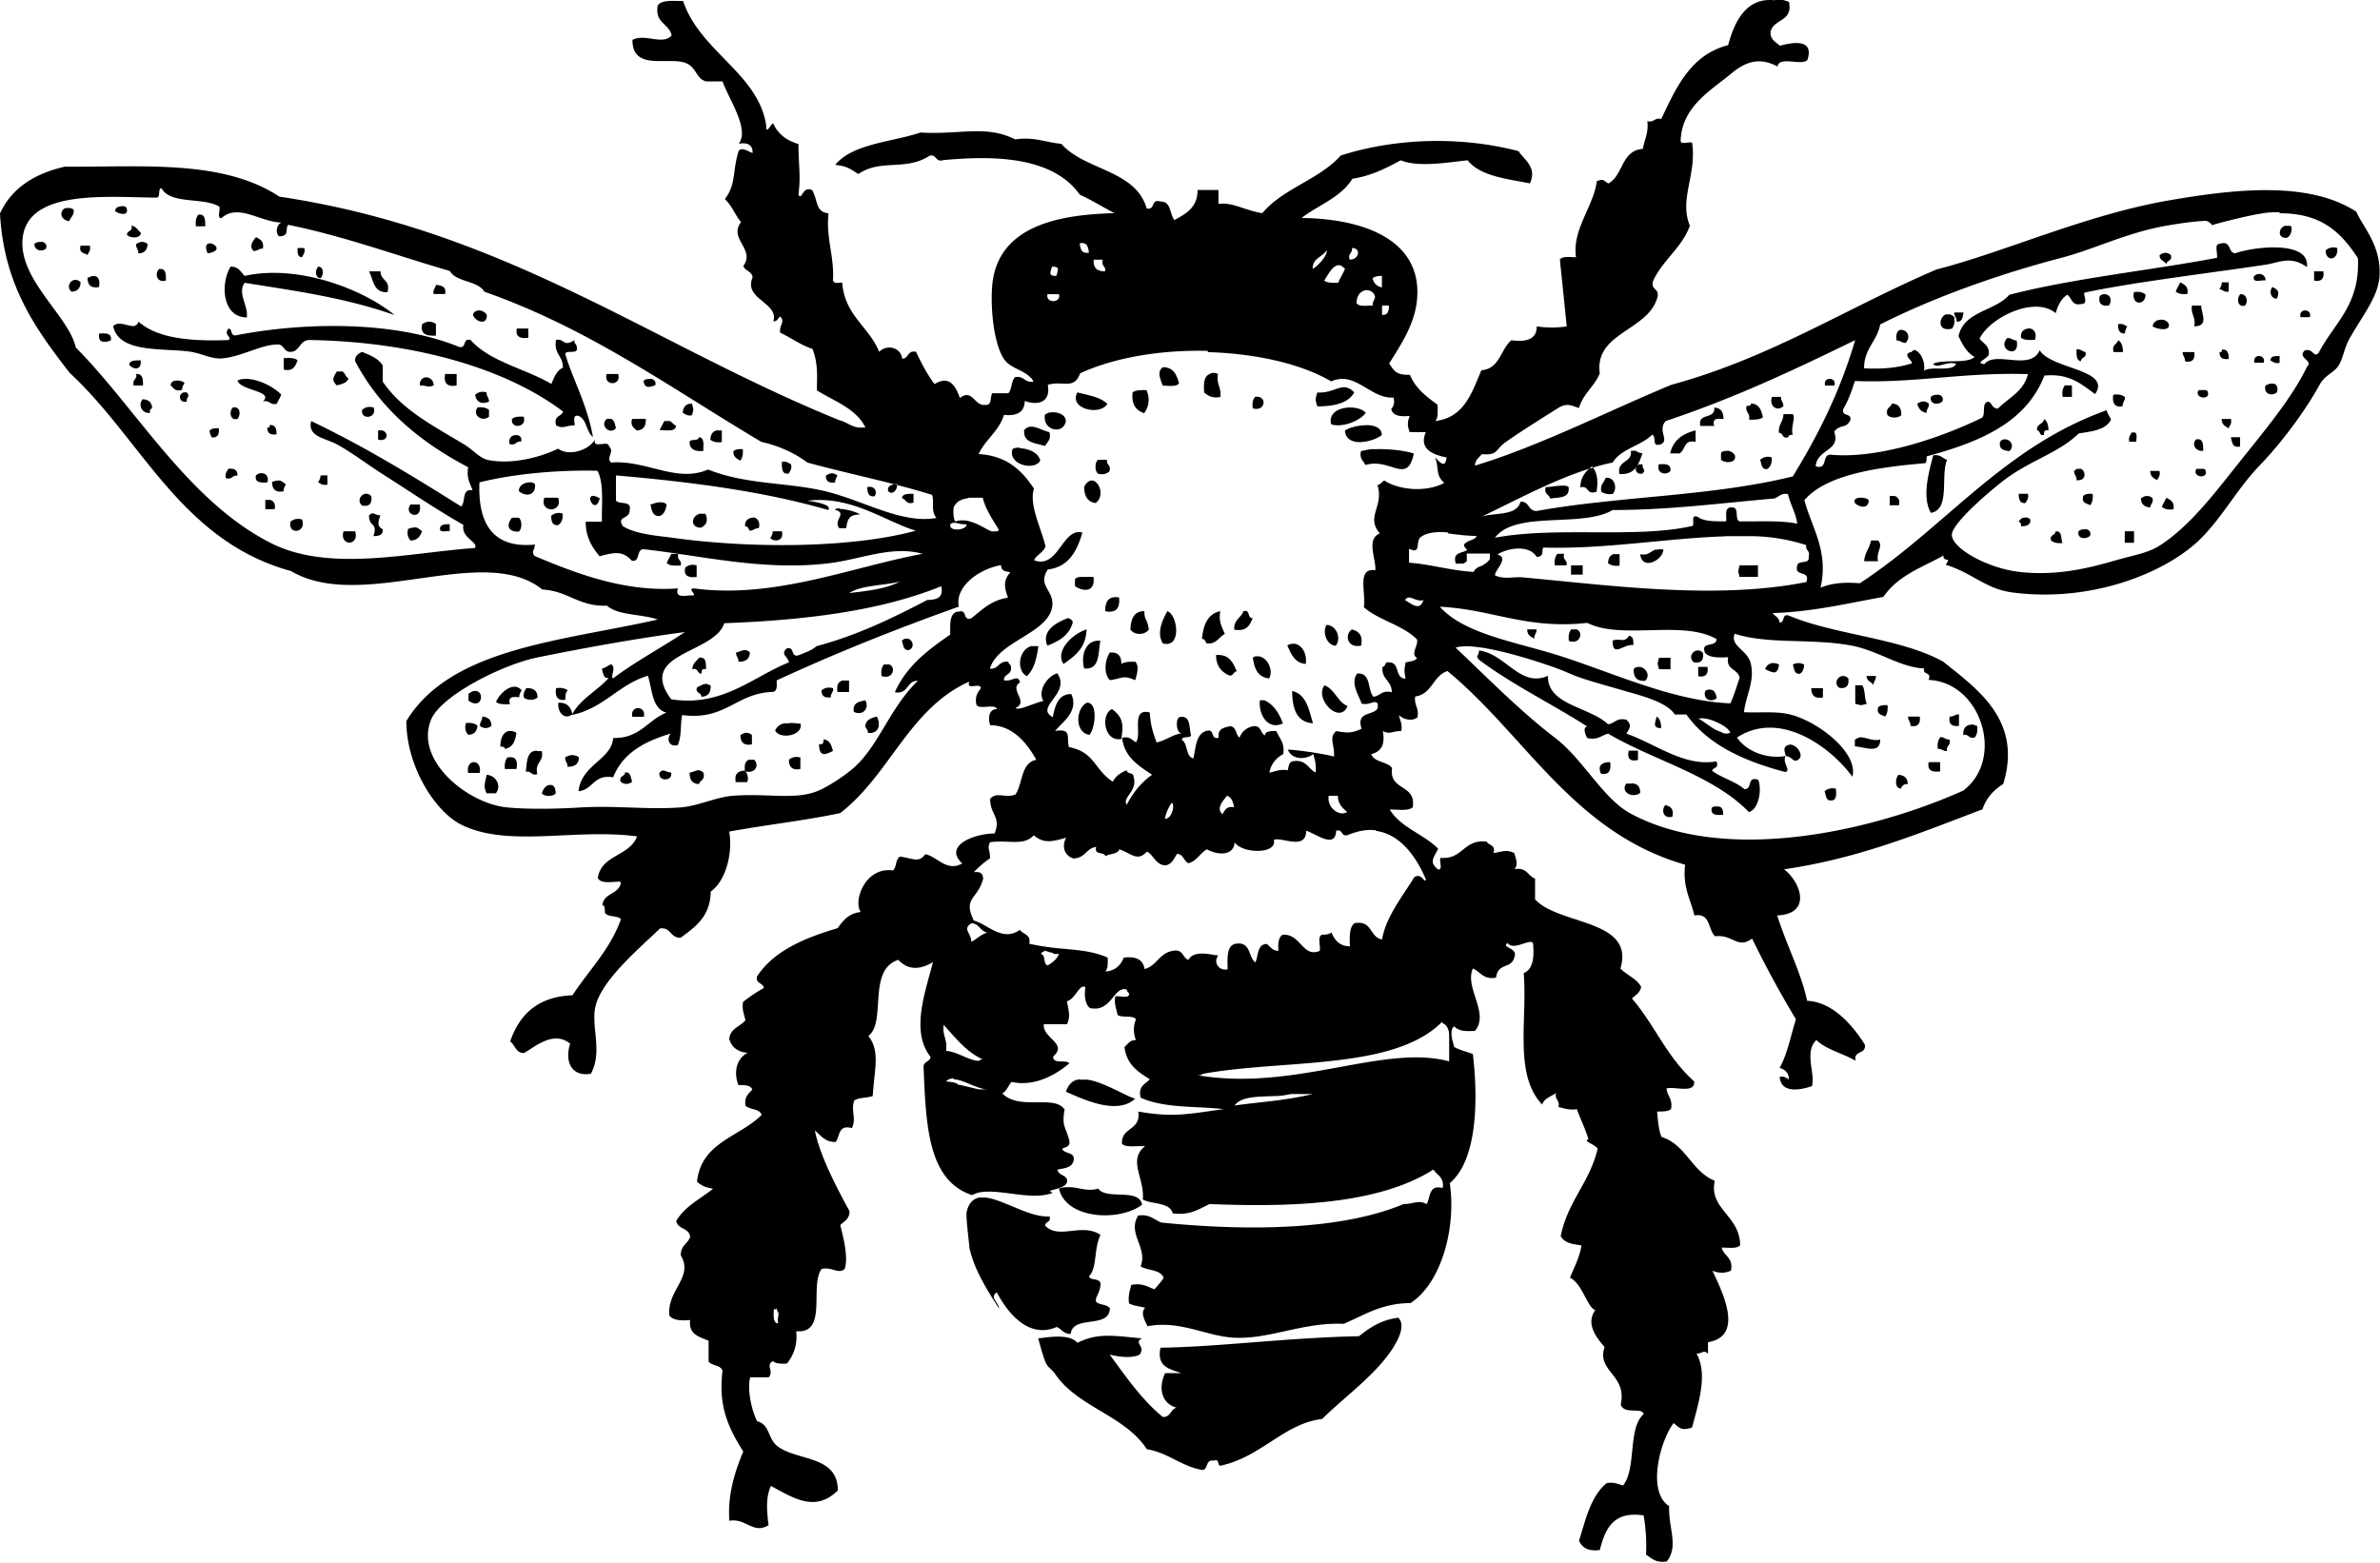 <svg xmlns="http://www.w3.org/2000/svg" width="608.409" height="399.666" viewBox="0 0 160.975 105.745"><path fill="currentColor" d="M120.03.02c-1.955-.226-2.74 1.518-3.144 3.034-2.53.646-3.504 2.846-4.526 4.995-.472-.116-.465.265-.94.15.096.816-.207 1.25-.3 1.873-1.476.097-1.317 1.804-2.34 2.342-.368-.226-.29-.33-.777-.162-.2 1.683-1.696 3.294-1.405 5.15-.414.001-.89-.097-1.094.15l.465 4.526a6.63 6.63 0 0 1-2.027 0c0 .882-.702 1.07-1.716.938-.74.608-.778 1.93-2.03 2.03-.654 1.532-1.158 3.2-3.12 3.433.22-.2.15-.683.162-1.095-.75-.55-1.498-1.103-1.873-2.027-.825 0-1.007-.135-1.405-.777.806-1.27 1.703-2.645 1.873-4.215.446-4.12-3.582-5.576-7.8-5.62 1.142-.882 2.665-1.388 3.432-2.65 1.3-.207 2.297-.72 3.275-1.252 1.17.485 3.088.155 4.526 0 .853 1.074 2.608 1.244 4.214 1.562.485-1.094-.35-1.553-.778-2.184-4.133-1.07-8.514-.825-12.02.3-1.444 1.625-3.913 2.224-5.306 3.9-1.17-.187-2.005-.758-2.963-.627v-.94H81c0 1.182-.787 1.61-1.562 2.027-.343-.388-.2-1.25-.94-1.248-.683-.22-.33.608-.94.465-.758-2.62-4.198-2.563-5.773-4.37-1.08-.097-1.808-.485-3.12-.3-2.005-1-3.752-.3-6.4-.465-1.99.664-4.564.74-5.774 2.185.74.097.938.207 1.56.627 1.534-1.054 3.215-.18 4.837-1.248.49-.097.362.485.94.3 2.966-.265 7.28-.388 9.206 2.342.825.38 1.556.835 2.34 1.248-3.3.097-7.962.646-8.272 4.994-.104 1.442.097 3.756.778 4.837.51.787 1.536.73 2.03 1.563-.627.104-.627-.407-1.248-.3-.278.246-.207.835-.465 1.09h-1.094c-.142.278 0 .843-.465.787-.74.097-.862-1.13-1.715-.465-.3-.853-.73-1.55-1.716-.94-.49-.654-.882-1.406-1.252-2.185-.595-.124-.472.452-.93.465-.097-.758-1.02-1-1.563-.465-.683-1.707-2.334-2.45-2.496-4.68-.24 0-.575.097-.627-.162.097-1.63-.49-2.877-.3-4.525-.872-.097-.692-.76-1.094-1.56-.683-.35-.692.74-.94.3.168-1.31 0-1.997 0-3.432-.806-.226-1.398-.683-1.716-1.405-.168.097-.504.825-.465.162-.524-3.532-4.477-5-5.62-8.427-.683 0-1.443-.097-1.716.3-.22 1.203.768 1.213.94 2.03-.627.683-1.8-.155-2.653.3 0 2.126 2.405 1.116 3.6 1.562.75.284.71 1.104 1.405 1.248h1.09c.446 1.236 1.844 3.243 1.095 4.212.627-.103.954.097.938.627-.323-.103-.692-.407-.938-.155-.446 1.4-.155 2.26-.94 3.275.465.42.7 1.072 1.094 1.562-.863 1.132.99 1.823.155 2.963.117.35.595.343.627.778-.633 1.473 1.803 1.702 1.405 2.966.304 0 .3-.22.465-.323.362.35-.097.608 0 1.094.75.343 1.363.825 2.184 1.094.407 1.087.29 1.88.3 2.806 1.184.74 2.635 1.22 3.277 2.498-.853.122-1.136-.323-1.72-.465-12.595-5.093-22.526-12.847-37.92-15.14-3.813-2.53-9.296-1.99-14.514-2.027C2.31 11.75.793 12.727 0 14.433c.26 4.897 2.447 7.854 4.7 10.775 4.916 4.552 7.546 11.386 14.98 13.42 4.817 2.844 12.998-1.963 17 1.248 1.754.096 2.47 1.176 4.372 1.094.768.683 2.363.55 3.432.94-6.494 1.465-14.002 1.915-17 6.867 0 3.054 1.938 6.14 3.744 7.022 3.178 1.553 7.658.22 11.86.777-.485 1.338-2.4 1.233-2.653 2.8.18.53 1.433.162 1.562.3-.097.844-1.177.702-1.252 1.563.18 0 .168.246.162.472.15.362.853.188 1.094.465-.74 2.067-2.17 3.45-3.28 5.148-2.36.096-3.585 1.305-4.215 3.122.343.24.362.787.938.787.73-.414 2.025-1.568 3.12-.627-.362 1.085 0 2.26 1.405 2.027.806-1.513 0-3.187.3-4.522.4-1.844 3.15-4.112 4.373-5.308.758-.097.683.664 1.4.627.987-.73 2.003-1.432 2.03-3.12 1.004-.702 1.514-2.595 1.248-4.058 2.46-.453 5.086-.74 7.5-1.248 3.338-2.54 4.67-7.09 8.74-8.898-.24.654.806 0 .778.465-.207.265-.407.524-.3 1.093.2.38 1.23-.097 1.405.3-.627 0-.595.71-.472 1.093 1.46 0 2.445 1.116 3.12 2.34-1.053.2-.9 1.588-1.405 2.342-.7.29-1.26-.226-1.716.3 0 1.092.76 1.2.3 2.342-1.388 0-3.49.835-2.184 2.027-1.06.595-1.682-.465-2.5-.627-.446.627-.882.265-1.716.162-.304.168-.22.72-.465.938-1.9-.27-2.718 2.094-2.184 2.81-.835.096-1.2.582-1.56 1.09-2.24.674-4.312 1.514-5.462 3.277-.097.49.414.407.465.778a9.5 9.5 0 0 0-1.404.939c-.097.543.097.872.155 1.248-.362.427-1.026.543-1.09 1.252.18.692.778.92 1.248.94-.683.33-1.004 1.225-.627 2.184.446 0 .796 0 .94.3-.24.284-.556.472-.465 1.09.278.297.96.187 1.094.627-1.472 1.49-4.094 1.835-4.37 4.526.427.35.692.4 1.09.465-.863.692-1.922 1.198-2.497 2.184.097.588.9.446.94 1.095-.168.453-.663.588-.627 1.247.882 1.464-.95 2.33-.777 4.057.246.323.787.362 1.405.3-.117 1 .633 1.134 1.248 1.405v1.405c.207.3.825.22.94.627-.284 2.382.362 3.794 1.404 5.46-.646 1.548-1.053 3.026-.94 4.683 1.12-.2 1.607.94 2.652.3-.117-.962-.207-1.848.162-2.655 1.528.825 3.013 1.81 4.523.3 0-2.374-2.715-1.976-4.054-2.967-.72-.53-.485-1.444-1.408-1.716-.37-.75-.683-2.123-.465-2.964h1.248c.388-.4-.24-.853.3-1.094.18.18.55.18.94.162.407-.53.72-1.158.627-2.187 2.168.187.872-3.074 1.716-4.212.692-.168 1.136.38 1.56 0 .265-.778-.097-2.18-.3-2.967.265-.26.633-.407.627-.94-.882-1.617-2.023-3.8-2.342-5.46.4.33.673.787 1.405.778.304-.38.15-1.196 1.1-.94.323-.702-.097-1.195.162-1.873.304-.207.89-.155 1.248-.3.097-1.774.524-3.03-.3-4.058 1.255-.94-.097-4.458 2.026-5.15.674.72 1.477.673 2.342.155-.446 1.84-1.56 4.663-.162 6.4 0 .368-.543.29-.465.777.155 4.053.35 7.614 3.277 8.584 1.255-.72 3.873.49 5.463-.162-.778-.246 1.223-.162.94-.94-.142-.278-.582-.26-.627-.627.51-.096 1-.135 1.095-.627.097-.608-.646-.4-.778-.778.226-.13.608-.122.465-.627-.24-.882-.504-.9-.3-2.028-.683-1.036-3.058.096-4.215-1.093.304-.162.407-.53.627-.778 1.447.33 2.86-.37 3.904-1.248-.207-.3-1.092.096-1.094-.465 1.025-.892-.73-1.23-.627-2.188h1.562c.265-.51.097-.996 0-1.56.55-.096.853-1.22 1.248-.94-.097.614 0 1.153.3 1.404 1.476.33 1.604-1.515 2.498-1.248 0 .155.135.187.162.3 0 .343-.664.096-.938.162-.097.543.097.873.15 1.248.29.226 1.036 0 1.25.3-.188.446-.188.964 0 1.405-.452 0-.543.29-.778.465.13 1.166.9 1.69 1.716 2.184-.29.33-.806.446-.627 1.248 1.65.74 3.76.556 5.616.778-2.43.33-3.403.575-5.774.162.207 1.3-1.16 1.022-1.1 2.184.29.278 1.03.117 1.56.162-1.2.94 0 2.192-.155 3.6.633.35 1.818.162 2.027.94 1.197.155 1.768-.3 2.496-.627 5.31.2 11.31.096 15.14-2.338.226.388.74.504.627 1.248-.97-.24-.815.633-1.09 1.09-.55-.304-.9 0-1.562 0-4.265 1.79-10.663 1.828-16.385 1.248-.49-.187-.778-.588-1.562-.472-.76 1.22.673 2.18.162 3.436.472.3 1.353.2 1.56.778-.18.284-.407.53-.627.777-.452-.168-.806-.446-1.562-.3-.097.38-.22.71-.155 1.248.297.168.74.2 1.09.3-.343.362 0 .882.162 1.248 2.25-.427 4.026.71 5.928.778 2.375.096 4.598-1.06 7.336-.94 1.396-.582 2.555-1.398 4.526-1.404 2.12-1.387 3.1-5.15 2.653-8.115 1.83-1.52 1.944-5.516 1.562-8.738-.427-.155-.892-.26-1.25-.465-.097-.3-.388-1.158 0-1.405.26.323.787.362 1.405.3.983-1.217-.74-2.91-.15-4.214.504.226.692.768 1.56.627.155-1.076 1.044-.543 1.248-1.405.26-.633-.93-.614-.465-.94.407.55 1.532-.33 1.72 0 .096.972 0 1.782-.627 2.03.26 3.213-.683 6.856 1.248 8.895.142-.433.608-.543.94-.778-.117.472.278.465.162.94.38.096.71.226 1.248.155.246.692.57 1.305.777 2.03-.37.135.3.265.627.627-.524 2.288-2.04 3.58-2.5 5.93.304.55 1.02.543 1.405.627-.137.863-.504 1.474-.778 2.185.844.4 1.197 2.073 1.716 2.184-.683.93.096 1.898.627 2.5-.57 1.667 1.536 1.85 1.09 3.9.265.7 1.376.15 1.56.627-1.11.972-.472 3.685-1.405 4.84-.368-.096-.588-.246-1.1-.162-1.067.853-1.42 2.428-1.874 3.9.207.465.614.74 1.405.627.362-1.41.882-2.652 2.963-2.34.137.805.207 1.67.162 2.652.38.246.663.582 1.402.465.825-1.056.104-2.23.162-3.746-1.52-.963-.627-4.393.3-5.616.427.35.55.53 1.248.3.4-1.525 1.103-3.624.3-4.995.388 0 .485-.29.778 0v-.777c2.515-.414.92-3.5.3-4.837a1.51 1.51 0 0 0 1.251 0c.187-.9-.485-.97-.627-1.562.446 0 1.02.096 1.248-.15 0-2.027-2.127-2.432-1.716-4.37-1.56-.627-1.936-2.436-3.6-2.967-.2-.485-.24-1.11-.3-1.716.388 0 .75 0 .94-.162.142-.71-.265-.882-.3-1.405.646-.13 1.92.362 1.873-.465-1.892-1.697-2.66-3.814-4.214-5.616.246-.226.543-.388.627-.778-.3-.57-.977-.796-1.405-1.25 1-3.356-4.178-2.913-5.773-4.68v-1.405c-.504-.168-.55-.796-1.405-.627.3-.29.096-.74 0-1.094-.504-.26-.844-.096-1.405 0 .162-.575-.323-.504-.465-.777-1.584-.18-1.585 1.226-3.125 1.1-.096.226.188.806-.155.787-.646-.51-.3-.778 0-1.405-.98-.997-2.533-1.424-3.278-2.657.53 0 1.264.122 1.56-.15.246-1.595-1.62-1.08-1.4-2.653-.323-.452-1.2-.362-1.405-.94.627-.155.963-.595.778-1.562.51.26.595 0 1.248 0 .097-.504-.104-.72-.15-1.09.207.278.9.485 1.248.155.122-.646-.24-.796-.155-1.402 1.148-.15 1.197-1.406 2.184-1.72 5.325 4.402 8.525 10.93 16.074 13.1-.18 1.527.37 2.33.627 3.432 1.124-.187.9.977 1.405 1.408 1.23-.137 1.5.892 2.498.155.92 1.9 1.912 3.704 2.963 5.462-.35 1.107-.57 2.342-1.1 3.28.343.124.614.3.627.777-.207-.096-.29-.226-.627-.162.097 1.13 1.373.9 2.184.627.246-.863-.55-2.313.3-3.12.683.663 1.807.9 2.653 1.405-.162-.73.73-.414.627-1.094-.873-1.38-2.212-2.893-3.904-2.964-.407-1.908-1.37-3.707-2.027-5.776 2.36-.097 1.61-2.246.465-3.12 5.085-.74 9.196-2.458 13.42-4.058.26-.787.768-1.31 1.405-1.716 1.334-4.346-1.842-6.475-4.058-8.27-2.912-1.615-7.27-1.786-10.457-3.124-.504-.135-.207.51-.627.465 0-.323-.3-.42-.465-.627 2.798-.096 5.06-.664 7.5-1.095 1.003-1.485 2.71-2.028 4.058-2.8 0 .53.575 0 .162.627 1.776.53 2.676 1.635 4.522 1.873 5.124.664 9.9-1.16 12.33-3.28 1.67-1.455 2.734-3.608 4.37-5.305 1.472-1.527 3.067-3.652 4.058-5.462.35-.646.93-.796 1.248-1.248.343-.485.407-1.214.778-1.873.844-1.515 1.94-2.82 2.03-4.215.135-2.123-1.183-3.413-1.562-4.37-3.22-2.106-8.25-1.534-12.638-.778-5.65.972-11.08 3.478-15.762 4.68-6.016 2.568-11.198 5.97-17.946 7.805-4.335 1.804-8.955 4.157-13.267 5.462 0-.4.284-.55.465-.778 1.093.097.89-.29 1.562-.777.9-.654 2.804-1.843 3.6-2.342.627-.4 1.004-.104 1.405 0 .278-.975 1.045-1.453 1.405-2.34-.38-2.777 3.27-2.862 3.9-5.148.155-.627-.465-.472-.3-1.093.654-1.43 1.934-2.228 2.496-3.747-.75-1.805.465-3.39.15-5.616-.226-.097-.805.18-.777-.162.096-2.293 2.04-3.367 3.434-4.526.94-.778 1.888-1.134 3.122-.465.097-.75 1.687 0 2.026-.465.42-1.325-.777-1.24-1.873-.94-.26-.265-.654-.388-.627-.94.187-.9 1.526-.654 1.248-2.028-.33-.123-.634-.187-.9-.226zM10.926 12.728c.588 1.13 2.848.588 3.905 1.25.097.226-.188.806.15.778 1.118-1.02 2.616.26 4.054.3-.3.116-.446.654-.162.93.758 0 .38-.55.627-.777 3.886.796 7.29 2.07 10.922 3.12.465.787 1.87.627 2.342 1.405C39.9 22.24 45.45 26.303 51.49 29.887c1.226.284 2.262.758 3.124 1.405 2.776.758 5.734 1.34 8.427 2.184.18.465-.117 1.07.3 1.562-2.456.427-5.014-1.264-7.804-1.873-2.428-.53-5.176-.407-7.643-1.405-2.123.93-4.167-.654-6.557-.472-.38-.3.265-.74-.15-1.093 0-.465-1.157.22-.94-.472-.4.72-1.747 1.175-2.5.627-1.344.646-3.157 1.058-4.68.778-.633-.117-1.02-.674-1.715-1.09-2.195-1.32-4.16-2.324-5.463-4.215V24.73c-.284-.49-.862-.702-1.405-.93-.226.137-.49.226-.465.627 1.696 3.244 4.407 5.477 7.647 7.18-.13.758.142 1.105.3 1.56-.768-.142-.446.796-.778 1.092-3.543-2.226-6.677-4.126-10.14-5.774-.265 1.04.9 1.134 1.716 1.562.93.49 2.018 1.325 3.12 2.027 1.93 1.23 3.543 2.336 5.462 3.435-.187.872 1.028 1.147.778 1.56-4.372.3-9.792 1.657-13.732-.3-5.622-2.8-9.146-9.11-13.266-13.264-.465-2.124-3.844-4.553-3.6-7.336.3-3.374 5.624-2.835 9.05-2.8.297 0 .097-.53.3-.627zM8.14 13.966c-.2 0-.38.168-.343.323.104.123.93.407.777-.162 0-.168-.246-.207-.446-.168zm-3.656.097c-.446.097-.504.787.2.9.097-.297.343-.388.3-.778-.104-.097-.207-.103-.29-.116h-.22zm149.7.362c2.73.001 4.074 1.162 5.296 3.038.162 3.178-1.623 4.406-2.65 6.396-.38.4-.33-.323-.94-.155-.556.504.614.683.155 1.09-1.01 2.106-2.816 4.26-4.526 6.4-1.62 2.028-3.28 4.26-5.305 5.62-.882.595-1.686.683-3.122 1.09-1.57.452-3.883 1.094-6.552.777-2.136-.26-4.49-1.573-4.526-2.495 0-.825 2.848-3.2 3.59-3.747 1.78-1.337 3.64-1.798 4.994-3.12.9-.137 1.844-.24 2.184-.94-.097-.226-.24-.388-.3-.627-6.983 2.483-10.966 7.967-16.695 11.704-1.06-.096-1.965 0-2.652.304.562-2.51-.595-4.026-1.09-5.93 1.58-1.853 5.447-2.252 8.115-2.496.18 0 .135-.284.155-.465 3.524-.95 6.71-2.24 7.96-5.463 1.73-.168 2.513.608 3.432 1.248 1.152-1.673-2.995-1.677-3.747-2.964-.646 1.454-2.977 0-3.743.94-.778-.097.427-.38.3-.787 0-.485-.407-.633-.627-.94.72-1.45 3.75-2.91 5.152-1.716.142-.53.37-.978.777-1.248.323.2.284.76.94.627.608 0 0-.787.3-.787 3.432-.72 8.368-1.3 12.174-1.873.9-.136 1.705-.634 2.8.162.226-1.813-3.53-1.396-4.837-.94-.543 0-.226-.92-1.094-.627-.343 0-.096.664-.155.94-4.638.873-9.66 1.37-14.046 2.5-.964 1.118-3.07 1.092-3.433 2.8.265.556.55 1.112 1.09 1.405-.588.504-2.07.117-2.81.465.284.38.92-.22 1.562 0-.304.582-1.65.117-2.184.465.104-.4-.097-1.202-.627-1.405-.122 0-.155.155-.3.155-.627.2.465.75 0 .787-.872.265-1.917.37-3.12.3 0-1.344.882-1.82 1.09-2.967 3.333-1.682 7.6-3.29 12.33-4.526 2.204-.582 4.433-1.723 7.18-2.18.72-.123 1.78-.278 2.495-.3.246 0 .446.3.465.3-.22 0 2.557-.702 3.278-.787.446-.097.863-.097 1.257-.097zm-140.775.097c-.137.18-.207.42-.155.787h.627c0-.446 0-.853-.465-.787zm141.278.74c-.57 0-.73.89 0 .825.226-.136.343-.388.3-.777-.096 0-.188-.097-.265 0zm-145.8 0c.117.427-.3.3-.3.627.2.22.93.278.94-.15-.207-.155-.304-.427-.627-.472zm8.426.778c-.188.24-.504.608-.162.94.29 0 .343-.18.627-.162.097-.49-.187-.634-.465-.778zm-7.724.323c-.142 0-.284.097-.388.15 0 .297.168.343.155.627.4 0 .608-.226.627-.627-.104-.103-.246-.15-.388-.15zm-6.74 0c-.18 0-.4 0-.524.142 0 .465.562.55.787.3.097-.278-.097-.407-.265-.453zm11.36.097c-.22 0-.388.155-.168.674 1.015-.142.53-.654.168-.674zm58.817 0c.524-.103.57.26.627.627-.524.103-.57-.26-.627-.627zm-67.574.155c-.137.504.24.49.465.627.097-.207.226-.304.162-.627zm14.672.162c0 .362 0 .588.3.627.097-.207.226-.304.162-.627zm71.315 0c.673 0 .446.825-.155.778-.135-.446.22-.407.155-.778zm66.638 0a.77.77 0 0 0-.778.162c0 .796.892.683.778-.162zm-68.355.162c.122.24-.524 1.03-.94 1.248 0-.74.664-.796.94-1.248zm56.73.162c-.142 0-.284.097-.388.155 0 .388.35.38.465.627 0-.3.427-.2.3-.627-.104-.097-.246-.155-.388-.155zm-72.49.465h.627c-.137.446.22.407.162.787-.562 0-.815-.226-.778-.787zm16.575.368c.137-.001.284.097.433.26-.15.323-.323.614-.465.94-.388 0-.75 0-.94-.155.24-.35.556-1.032.97-1.037zm-74.94.103c-.692 1.114-.588 3.43 1.1 3.435.097-.825-.654-1.624-.15-2.342 3.432.55 6.748.992 10.143 2.184-2.096-1.73-6.497-3.46-10.143-2.652-.26-.26-.407-.633-.94-.627zm5.927 0c-.207.2-.24.768.162.778.207-.2.24-.768-.162-.778zm49.625 0c.582 0 .4.226.3.627-.582 0-.388-.226-.3-.627zm-60.392.162c-.304.304-.162.955.465.778 0-.446 0-.853-.465-.778zm14.203.155c.304.582.297 1.473 1.248 1.405.226-.844-.485-.76-.465-1.405zm131.557 0v.627c.49.096.7-.137.627-.627zm-3.837.2c-.096 0-.162.097-.22.117-.162.524.485.246.777.3 0-.35-.304-.485-.556-.427zm-59.212.117v.778c-.35-.097-.556-.278-.627-.627.142-.122.35-.162.627-.155zm-87.198 0c-.104 0-.226.097-.35.117 0 .446.2.74.777.627.097-.57-.117-.778-.427-.74zm-1.167.26c-.35 0-.633.472-.278.796.4 0 .608-.226.627-.627-.104-.122-.226-.168-.35-.168zm142.357.168c-.097.226-.226.4-.3.627.18.135.42.207.787.155.096-.49-.2-.633-.472-.778zm2.814 0c0 .22-.097.343-.162.465.207 0 .304.226.627.162v-.627zm-120.792.162c0 .207-.22.29-.155.627h.778c.104-.524-.265-.57-.627-.627zm124.224.155c-.24.226-.15.815.3.778.18-.453.096-.575-.3-.778zm-61.473.246a.59.59 0 0 1 .768.381c0 .27-.187.323-.155.627-.414-.001-.89.097-1.094-.155 0-.446.2-.74.485-.844zm52.1.097c-.2.94.815.9.778.155-.18-.137-.42-.207-.778-.155zM70.85 19.9h.778c.155.627-.93.627-.778 0zm80.682 0c-.246.24-.24.89.3.777.24-.226.15-.815-.3-.777zm-9.17 0c-.104 0-.226 0-.35.142-.096.49.135.692.627.627.24-.35.096-.76-.278-.768zm-48.885.768h.465c0 .407-.097.673-.465.627zm54.78 0c-.097.608.278.768.155 1.405 1.012 0 .485-.872.465-1.405zM32.435 21c-.22 0-.42.097-.446.304.097.38.955.805.938 0-.097-.162-.278-.284-.49-.304zM155.9 21c-.188 0-.38.155-.3.453h.627c.096-.304-.122-.453-.3-.453zm-23.72.137c0 .29.18.343.162.627.407 0 .4-.323.465-.627zm-.543.122c-.504.155-.646 1.223.388.97.137-.18.207-.42.155-.778-.104-.104-.207-.162-.304-.187h-.24zm14.45.38a.51.51 0 0 0-.491.433c.13.137 1.22.427 1.094-.155-.117-.24-.368-.323-.595-.284zm-136.73.122c0 .168-.168.246-.3.3-.485 0-1.014-.37-1.402 0 .38 1.833 3.29 1.473 5.148 1.72.796.104 1.464.51 2.184.465 1.35-.097 2.77-1.003 3.9-.94.38.097.33.608.938.472.472-.155.49-.76 1.094-.778 6.44.096 12.933 1.65 17.164 4.836-.097.368-.673.26-.465.94.51.26.595 0 1.248 0 0-.278-.162-.787.3-.627.53.246.49 1.074.938 1.405-.388-2.213-1.385-3.927-1.873-5.62.104-.3.93.096.778-.466 0-.2-.2-.22-.155-.465-.777.524-.692-.162-1.248 0-.168.948.49 1.064.465 1.873-.433.187-.588.664-.778 1.094-1.768-1.04-4.133-1.484-5.46-2.967-.575-.162-.246.588-.777.465-4.204-1.715-10.205-1.743-15.138-.778-.362 0-.168-.446-.465-.465-.37.453.29.575 0 .777-2.506.097-4.8-.096-6.09-1.248zm19.663 0c-.18 0-.362.097-.465.162-.142.71.323.815.93.778v-.778c-.104-.104-.284-.162-.465-.162zm114.235.162c0 .407.097.664.472.627 0-.22.097-.343.15-.466-.207-.097-.29-.22-.627-.15zm-108.3.3c-.104.575.246.692.778.627v-.627zm102.284 0c-.29 0-.608.188-.543.614.187.18.55.168.94.15.162-.504-.104-.75-.4-.777zm-8.68.096c-.2 0-.35.24-.284.71.29 0 .343.18.627.162.407-.485 0-.92-.343-.872zm-121.852.246c-.097.673.388.608.787.465.097-.49-.33-.504-.787-.465zm129.062.3c-.758.787.9 1.486.627.162-.29 0-.343-.18-.627-.162zm-10.3.162c-1.01 3.466-2.513 6.435-4.21 9.2-5.528 1.362-11.64 1.32-17.324 2.338-.614 0-.472-.663-1.094-.627-.24.96-1.658.73-2.59.993 2.807-1.347 5.855-3.032 8.828-3.646.57-.94 1.902-1.116 2.66-1.874.35.097-.096.9.627.627.543-.29-.278-.93.3-1.56 4.57-1.516 8.706-3.465 12.796-5.463zm17.792 0c-.097.304-.446.284-.3.787h.627c0-.388-.096-.654-.3-.787zm-2.813.627c0 .388 0 .75.3.778.001-.3.427-.2.3-.627-.207 0-.29-.226-.627-.162zm9.834 0c0 .097 0 .18-.162.162 0 .407.22.51.627.465 0-.407-.097-.673-.465-.627zm-2.656.162c0 .29.18.343.162.627.485.097.692-.135.627-.627zm-65.946 0c3.127.097 6.207.73 8.363 1.983 1.623-.74 2.65 1.193 4.21 1.094.097.362 0 .595-.155.777.104.465.614.524 1.248.465-.162.446-.162.654 0 1.094h1.094c-.504 1.152.49 1.532 1.402 1.716-.096.853-.524.22-.778 0 .29.74 0 1.192.627 1.716-1.197.654-3.05.504-4.058-.155-.207.096-.246.278-.465.3.453 1.49-.815 2.107.155 3.277-.94.388-.24 1.733-.3 2.495-1.288-.2-.608 1.576-.778 2.496 1.026.9 2.648 1.205 3.6 2.188.096.414-.465.974 0 1.248-.135.226-.504.226-.778.3-.096.627-.096.472 0 1.094-.75 0-.362-1.096-1.093-1.094-.343-.096-.226.29-.465.3-.096.844.633.92.627 1.716-.692-.168-.777.265-1.248.3-.407-.472-.135-1.638-1.094-1.563-.49.654.142 1.514.3 2.03.57.142.834-.278 1.094 0v.3c-.284.55-1.488.18-1.094 1.405-.633.284-.92.304-1.716.155-.524.446-.097.9-.15 1.72-.9-.22-2.53-.452-3.122-.465.265.673 1.17.72 1.72.3.097.37.22.71.155 1.248-.49-.24-.614-.844-1.405-.778-.407 0-.407.33-.472.627-.53-.096-.872.096-1.248.155a1.74 1.74 0 0 1 .939-1.247c.117-.787-.278-1.074-.465-1.563-.388 0-.758 0-.777.3-.3-.155-.246-.692-.778-.627-.485.096-.778.368-.94.777-.265-.2-.2-.74-.627-.777-.427.096-.872.162-.778.777-.575.162-.246-.588-.777-.472-.768.168-.76 1.112-.94 1.874-.543-.137-.343-1-.778-1.248 0-.284.524-.096.627-.3-.155-.524 0-1.387-.777-1.248-.304.117-.226 1.152.162 1.09-.673.104-1.074.49-1.72.627-.304-.873-.38-1.076-.465-2.03-1.3-.323-.504 1.46-.93 2.02-.278-.142-.4-.433-.938-.304.168 1.343 1.132 1.89 2.03 2.5-.73.51-1.288 1.206-1.715 2.027-.33-.504.75-.9.465-1.87 0-.362-.453-.168-.465-.465-.407.168-.75.388-.94.778-1.266-.806-1.2-2-2.968-2.342-.2-.595.26-1.282-.938-1.093.51-.608 1.626-1.35 1.093-2.495-.9 0-1.09.787-1.25 1.56-1.275-.673 1.272-1.612.3-2.964-.646.188-1.35 1.144-.94 1.873-.72.168-1.715.692-1.873.465.93-.407-.485-1.263.3-1.72-.162-.608-.543 0-1.094-.155 0-.453.595-.343.465-.94 0-.122-.162-.15-.162-.3-.663-.096-.633.51-1.248.465.543-1.873 3.965-2.378 4.215-4.214.155-1.09-1.034-1.367-.3-2.495 1.433-.18 1.976-1.253 2.342-2.5-1.378-.35-1.613 2.496-3.275 1.873.187-.388.633-.51.777-.94-.246-1.11-1.143-2.834-.777-3.9-.806-1.22-1.83-2.233-3.747-2.342.465-.992 1.372-1.538 1.715-2.652.853.096 1.396-.168 1.405-.94.882.323 1.772.104 1.56-1.093 1.063-.304 1.768.362 2.188-.778 2.347-1.083 5.52-1.6 8.647-1.515zm-5.84 26.172c.168-1.028.096-1.476-.627-2.027-.787.362-.543 2.246.627 2.027zm78.343-25.905c-.362 0-.588 0-.627.3.207.096.304.226.627.162zm-1.405 0c-.187 0-.368.155-.3.452h.627c.096-.304-.122-.452-.3-.452zm-133.588.142v.778c.664.142.787-.26.938-.627-.18-.18-.55-.168-.938-.15zm-9.673.15c-.388 0-.758 0-.777.3.26.323.844.427.777-.3zm69.133.465c-.4.29-.187.768 0 1.248.414 0 .892.096 1.094-.155-.155-.575-.362-1.096-1.094-1.094zm-55.538.29h-.33c-.26.42-.362.588 0 .94.362-.096.673-.162.787-.472-.207-.104-.22-.407-.452-.485zm-13.905.168c.097.38-.284.343-.162.778h.627c0-.4 0-.806-.465-.778zm20.9 0c-.117.633.155.892.778.778v-.778zm10.925 0c-.246.825 1.03.825.778 0zm40.8 0c-.407.137-.427.664-.388 1.256.265.207.524.407 1.09.3.097-.627-.278-.862-.155-1.56-.24-.096-.414-.096-.55 0zm55.332 0c-.278 1.184-1.312 1.603-2.03 2.342-.388 0-.38-.35-.627-.465-.524 0-.162.882-.465 1.09-2.706 1.317-6.887 2.767-10.142 2.5-.74-.117-.207 1.042-1.093.778.096-1.198 1.72-1.015 1.248-2.342.427-.543.796-.168 1.093-.778.117-.53-.634-.2-.466-.777.33-.55.562-1.213.778-1.873 4.046.162 7.318-.608 11.705-.465zm-108.324.226c-.24 0-.465.168-.446.55.588 0 .446.168.938 0 0-.35-.26-.543-.49-.55zm15.207.104c-.18 0-.4 0-.524.142.097.55.407.407.787.3.097-.278-.097-.407-.265-.453zm79.697 0c-.188 0-.38.15-.3.453h.627c.096-.304-.124-.453-.3-.453zm-106.973 0c-.265 0-.51 0-.71.122.246.692 2.488.692 1.72 1.405.472-.117.452.265.94.162.097-.226.226-.4.3-.627-.485-.504-1.464-1.008-2.257-1.056zm-4.84.117c-.207 0-.388.104-.388.323.187.168.284.446.777.3 0-.22.097-.343.162-.465-.104-.104-.343-.18-.55-.162zm141.836.207h-.207c-.104 0-.207.096-.323.104-.18.633.472.768.777.465.096-.4-.097-.55-.246-.575zm-14.106.117c-.137.18-.207.42-.15.778h.627v-.778zm-48.61.137c-.524-.096-1.024.4-1.953.343-.142.453-.142.485 0 .94 1.1 0 2.086-.2 2.498-.94-.188-.207-.37-.304-.55-.343zm58.054.18h-.4c-.33.57.796.702.627.155 0-.117-.117-.155-.226-.162zm-71.558 0c-.38 0-.75 0-.94.155-.097.815.226 1.227.778 1.405.3-.362.427-1.03.15-1.562zm-65.117.155c-.4.096-.33.74.2.627 0-.427.26-.3 0-.627h-.2zm20.485 0c-.362-.097-.595 0-.778.162.097.588.524.633.938.465 0-.29-.18-.343-.162-.627zm39.952 0c-.595 1.12 1.52 1.6 2.03.787-.452-.472-1.285-.588-2.03-.787zm70.07.162c-.097.53.096.89.627.777 0-.29.168-.35.155-.627-.18-.137-.42-.207-.778-.15zm-11.81 0c-.18 0-.4 0-.524.142-.117.543.55.556.778.3.096-.265-.097-.407-.26-.452zm-46.243.142c-.137.18-.207.414-.15.777.882.26 1.002-.9.15-.777zm34.96 0c-.2.692.4 1 .778.627 0-.29-.18-.343-.162-.627zm-110.18.15c-.343.362-.097.975.472.94 0-.122 0-.304.15-.3 0-.4-.226-.608-.627-.627zm120.398.162c-.142 0-.284.096-.388.15.097.35.272.55.627.627 0-.29.18-.343.162-.627a.54.54 0 0 0-.388-.149zm-83.256.142c-.4 0-.608.226-.627.627.207.096.304.226.627.162.117-.485.117-.29 0-.778zm71.63 0c0 .122-.13.18-.3.15-.117.472.265.465.162.94.388 0 .75 0 .94-.162-.104-.472-.246-.892-.778-.93zm9.524 0c-.096.29-.446.284-.3.777.2.22.74.22.94 0 0-.504-.188-.75-.627-.777zm-36.65.265c-.73 0-1.476.37-1.274 1.138.7.24 1.936-.207 2.34-.777-.207-.24-.633-.362-1.067-.362zm-66.04 0c-.362-.096-.595 0-.777.162-.122.7 1.04.588.777-.162zm-9.52 0c-.246.226-.226.892.3.778.246-.24.226-.89-.3-.778zm16.546 0c-.368.524.3 1 .777.627v-.465c-.18-.137-.42-.207-.777-.162zm83.648 0c.104.835-1.14.323-.94 1.248h.94c-.162-.524.22-.51.627-.465 0-.504-.188-.75-.627-.777zm-44.872.33c-.15 0-.29.096-.388.135-.22 1.096 1.242 1.404 1.405.465 0-.465-.57-.654-1.018-.595zm49.55.135c0 .49-.362.692-.3 1.248.3 0 .2.427.627.3 0-.122.13-.18.3-.162-.135-.627.226-1.15 0-1.402h-.627zm-85.204.15c-.362 0-.608 0-.787.162-.117.7 1.044.588.787-.162zm5.616.162c-.485.427.2 1.11.627.627-.097-.362-.104-.73-.627-.627zm1.716 0c-.137.49.142.588.3.777.433 0 .663-.278.627-.787zm95.5 0c0 .37-.543.29-.466.777.246 0 .122.4.466.3 0-.187 0-.368.3-.3 0-.388-.097-.646-.3-.777zm12.016 0c0 .388.24.49.465.627.096-.207.226-.304.162-.627zm-105.05.142h-.29c-.097.226-.226.388-.3.614.446 0 1.07.13 1.1-.3-.22-.097-.265-.278-.485-.33zm47.17.284c-.57 0-1.197.18-1.42.362.097 1.2 1.912.768 2.495.3 0-.504-.504-.673-1.074-.673zm-74.145 0c0 .096 0 .188-.162.15 0 .407.22.51.627.465 0-.407-.097-.664-.472-.627zm51.422.104c-.135 0-.265.097-.388.207-.097.9.787.882 1.405 1.094.142-.278.433-.4.3-.94-.51-.117-.93-.427-1.325-.362zm-54.858.097c-.278 0-.485 0-.627.162 0 .22.097.343.155.465.407 0 .51-.22.465-.627zm33.655.142c-.29.096-.4.304-.414.633.18.137.414.207.777.162v-.787h-.362zm-22.642 0h-.246v.627c.702.18.73-.543.246-.627zm88.866 0c-.863.226-1.53.654-1.716 1.56h.627c.407-.22.278-.967 1.09-.777zm29.734.142h-.24c-.096.207-.226.29-.162.627h.472c0-.207.096-.543-.096-.627zm-109.59.188c-.24 0-.452.26-.362.595.433.137.407-.22.777-.162.097-.35-.188-.485-.414-.433zm12.437.137c0 .278-.524.096-.627.3 0 .504.35.682.93.627 0-.414.097-.9-.3-.93zm103.62 0c.096.362.104.73.627.627v-.627zm-15.256.142c-.117 0-.24 0-.35.168-.104.524.265.582.627.627.362-.323.096-.787-.278-.796zm12.915 0c-.362.362 0 .835.472.778 0-.446 0-.853-.466-.778zm-79.557.562c-.188 0-.362 0-.504.096-.33 1.054 1.467 1.494 1.873.787-.097-.543-.796-.825-1.375-.844zm-18.76.096c-.265 0-.485 0-.627.155 0 .388.24.49.472.627.135-.18.207-.42.162-.778zm42.678 0c-.323 0-.614.097-.853.137-.122.543.18.664.3.94 1.705-.51 2.818 1.376 3.275-.777-.608-.2-1.783-.343-2.736-.285zm17.662.117h-.26c.097.853-.948.614-.778 1.563 1.058.097 1.315-.664 1.56-1.405-.284 0-.33-.13-.524-.18zm6.345 0c-.187 0-.388.001-.51.137v.465c.24.24 1.07.278.94-.3-.096-.155-.24-.26-.414-.29zm13.842.297c-.22.92-.815 2.77-.155 3.9 1.334-.226.633-2.484 1.092-3.59-.323-.097-.446-.388-.94-.3zm-10.925.15a.77.77 0 0 0-.778.162c.096.304.096.673.472.627.226-.137.343-.4.3-.787zm-45.568.162c-.22.2-.22.74 0 .94.362.097.595 0 .777-.162.135-.446-.22-.407-.162-.777zm-21.38.15c0 .446 0 .853.472.778.097-.207.22-.297.15-.627-.207-.096-.29-.226-.627-.155zm58.012.155c-.4.096-.33.74.2.627.26-.3 0-.2 0-.627h-.2zm1.3 0c-.168.627.472.768.778.465.097-.49-.33-.504-.778-.465zm-4.53.15c-.407.323-.758.692-.777 1.405.614-.142.388.543 1.1.3.096-.633.096-1.247-.3-1.716zm41.283.155h-.388c-.33.582.787.7.627.155 0-.117-.117-.155-.226-.162zm-133.51 0c-.097.207-.226.304-.162.627.446.137.407-.22.787-.162 0-.407-.22-.51-.627-.465zm125.268 0h-.18c-.097 0-.155.097-.24.137 0 .29.18.343.162.627.702.097.646-.683.265-.768zm-100.296.142c.446.796.284 2.213.3 3.436h-1.094c0 1.074.446 1.742.94 2.338 1.02-.278 1.555-.38 2.184.3.575.097.284-.75.777-.778 3.806.407 8.163 1.507 12.642.938 2.067-.265 4.182-1.2 6.24-.627-4.82.9-10.03 3.066-15.447 2.34-.55 0 .33.51-.162.472-.427 0-1.156.22-.94-.472-3.616.265-6.95-1.043-9.674-2.187-.29-.29 0-.388 0-.778-3.078.3-3.855-1.742-3.746-4.208 2.376-.595 5.362-.844 7.96-.787zm105.026 0c0 .388.24.49.465.627.096-.207.226-.29.162-.627zm-89.19.162c-.142 0-.284.096-.388.155 0 .407.22.51.627.465 0-.22.097-.343.155-.465-.104-.104-.246-.155-.388-.155zm-38.66 0c-.104 0-.2.096-.278.142-.097.49.33.504.777.472.137-.472-.2-.674-.504-.614zm4.095.142c0 .207-.097.343-.162.472.207.096.304.22.627.15v-.627zm19.977 0c5.13.44 10.043 1.087 14.357 2.34.304-.362-.89-.562-1.405-.627 2.983-.368 5.256 1.4 7.333 2.027-4.3 1.172-11.1 1.233-16.542.465-.75-.104-2.435-.22-3.274-.778-.452-.71.485-.42.465-1.094.137-.654-.692-.343-.93-.627v-1.716zm66.946.155c-.097.323-.388.446-.3.94.18.13.42.207.778.155.343-.38.122-1.155-.465-1.09zm-34.77.188c-.168 0-.35.135-.504.433 0 .595.22 1.025.777 1.09.654-.485.226-1.542-.284-1.526zm-54.907 0c-.137 0-.284 0-.524.104 0 .446.2.74.777.627 0-.22.097-.343.155-.465-.162-.135-.278-.226-.407-.26zm16.946.122c-.362 0-.787.187-.777.595.4.362 1.146.38 1.094-.465-.097-.096-.2-.122-.323-.13zm24.82.13c-.407 0-.673.096-.627.465.265.284.614 0 .627-.465zm45.033.096c-.42 0-.92.104-1.178.097-.137.504.246.485.3.777.614-.096 1.343 0 1.248-.777-.117-.097-.24-.097-.38-.097zm-47.063.097c0 .407.097.663.472.627.226-.22.097-.74-.465-.627zm-33.896.452c-.35 0-.646.472-.278.796.49.097.692-.137.627-.627a.44.44 0 0 0-.343-.168zm37.02 0c-.388 0-.758 0-.777.3.29.096.284.446.777.3zm59.145 0c.155.74.524 1.246.627 2.024-1.077-.226-2.453-.142-3.747-.155-.595.097-.104-.94-.627-.94-.692-.097-.304.863-.465.94-.768 0-1.502 0-1.874-.3-.614-.246-.097.673-.465.627-3.764.835-9.105 0-13.267.778 1.407-1.87 5.9-.646 7.96-1.873 3.86 0 7.33-.472 10.922-.778.323-.097.446-.388.94-.3zm15.606 0c0 .407.096.663.465.627.097-.207.226-.29.162-.627zm4.994 0c-.278 0-.485 0-.627.15-.137.504.24.49.472.627.137-.18.207-.414.155-.777zm-13.417.15h-.3v.627h.627c.096-.368-.097-.575-.3-.627zm-87.93 0c-.663-.117.097 1.323.38.162-.162-.097-.284-.142-.38-.162zm105.013 0c-.142 0-.284.096-.388.15 0 .4.226.595.627.627 0-.207.226-.29.155-.627a.54.54 0 0 0-.388-.149zm-19.354.117c-.265 0-.49.104-.388.35.246.284.92.452.938-.15 0-.122-.297-.207-.55-.2zm-60.35 0h.973c.226.862.692 1.493 1.1 2.184-.097.097-.142.097-.22.097h-.265c-.38-.137-.872-.51-1.48-.673a1.69 1.69 0 0 0-.997 0c-.097-.2-.097-.35-.117-.51v-.142c-.001-.187 0-.35.122-.472.162-.265.485-.407.9-.452zm-28.675 0c-.362 1.048 1.294 1.048.93 0zm109.707 0c-.096.226-.226.388-.3.627.18.137.42.207.778.162.097-.49-.188-.633-.465-.778zm-128.28.15h-.3v.627h.627c.097-.368-.097-.575-.3-.627zm26.316.168c-.188 0-.388.104-.57.142.097.38.135.806.627.778.3-.104.414-.414.472-.778-.15-.15-.33-.168-.524-.142zm-16.8.142c-.504.72.835 1.13.627 0zm29.035.26c-.142 0-.26 0-.323.096.9.246-.162.683.3 1.25h.465c.097-.825.343-.89.938-.94-.265-.168-.96-.362-1.394-.37zm-9.382.35c-.674.097-.768.968 0 .957.407-.207.485-.51.3-.94h-.323zm-9.354 0c-.362-.096-.595 0-.778.155 0 .407.097.673.465.627.226-.137.343-.4.3-.787zm-12.915 0c-.097 0-.117.097-.187.122 0 .844.614.446.3 1.405.407 0 .673-.096.627-.465-.407-.2-.304-.51-.155-.94-.297 0-.42-.168-.588-.122zm9.487.284c-.37.427-.35.98.465.938.22-.2.22-.74 0-.938zm102.26 0c-.142 0-.284.142-.362.278.122 0 .18.137.162.3.407 0 .673-.096.627-.465-.117-.122-.278-.15-.414-.117zm-85.966 0c-.278 0-.57.187-.53.575.18 0 .24.18.3.3.29 0 .343-.18.627-.162.122-.485-.135-.72-.4-.74zm-30.498.117c-.362-.097-.595 0-.777.15-.207.93 1.115.76.777-.15zm44.136.226c.226 0 .323.117.805.096.097.38-1.22.57-1.094 0 .122-.096.207-.096.284-.096zm-34.147.096c-.278 0-.485 0-.627.162-.162.472.35.278.627.3v-.465zm-2.288.22a1.14 1.14 0 0 0-.524.104c-.097.362 0 .595.162.778.465 0 .654-.278.778-.627-.162-.137-.284-.226-.414-.26zm112.98.122c-.18 0-.4 0-.524.137-.117.543.55.556.778.3.096-.265-.096-.407-.26-.446zm-117.875.137c-.3 1.018 1.1 1.018.787 0zm29.03 0c0 .22-.097.343-.162.465.304.304.957.162.777-.465zm86.765 0c0 .3-.427.2-.3.627.18.137.42.207.778.162-.142-.278 0-.835-.465-.778zm4.683 0v.777h.627v-.777zm-45.764.142c.7.096 1.424.18 1.913.168 0 .188-.35.278-.588.38-.117.097-.22.117-.24.207 0 .097 0 .2.207.35-.155.137-.407.162-.595.26s-.304.265-.18.683h.362c.104 0 .2 0 .278-.096.096 0 .096-.096.104-.142v-.446h1.56v.284c0 .096 0 .142-.096.207-.096.117-.2.187-.323.26-.13.096-.278.122-.4.187-.124.097-.226.162-.278.304-1.59-.096-2.826-.504-4.37-.627v-.94c.862.414.414-.49.777-.778.433-.343 1.127-.38 1.833-.33zm18.74.188h1.6a12.56 12.56 0 0 1 3.89.608c-.096.368.284.343.155.777.104.57-.74.188-.778.627-.207.778.9.24.627 1.09-6.046 1.21-13.128.246-19.037-.3-.692-.096-1.404.162-2.03-.155 0-.388.998-1.17.162-1.41.815-.49 2.195-.627 2.653.162.575 0 .304-.504.465-.627 4.212.122 8.5-.654 12.3-.758zm9.862.29c-.096.53-.427.825-.465 1.405h.94c-.155-.646.388-1 0-1.405zm-14.535.608c-.38.097-.504.44-1.073.323.104 1.1 1.5.452 1.562-.3-.207-.096-.362 0-.485 0zm-2.843.3c-.29.096-.4.304-.407.633.18.135.414.207.778.162v-.777h-.37zm-63.77 0c-.097.226-.226.388-.3.627.18.18.55.18.94.155.097-.38-.284-.343-.162-.778zm59.925 0c-.137.18-.207.42-.162.778h.787c.097-.38-.284-.343-.162-.787zm-37.613.778c0 .407.33.407.627.465-.49.53-.427 1.02-.162 1.72-1.14.162-1.767.835-2.496 1.402-.588.162-.246-.588-.787-.465-.7 0-.627.835-.627 1.562-1.51 1.036-2.964 2.135-3.747 3.9.938.155.777-.787 1.562-.778-1.848 1.77-2.593 4.248-4.215 5.773-.575.55-1.89 1.43-2.652 1.716-1.528.582-3.416.096-5.773.3-1.162.137-2.28.693-3.436.778-2.192.162-4.402-.137-6.707 0-1.6.097-3.486.142-4.998 0-2.642-.246-6.277-3.16-5.148-5.93.674-1.656 4.885-3.747 7.178-4.212 3.5-.71 6.912-1.317 9.99-1.72-1.59 1.063-3.328 1.98-4.84 3.12-.26 0 .246-.74-.15-.94-.226.096-.4.24-.627.3.097.304.097.673.465.627-.787.882-1.92 1.4-2.495 2.5 2.162-.44 3.142-2.058 5.148-2.653.3.94.265 2.224 1.248 2.496-1.268.504-1.785 1.752-3.6 1.716-.097 1.468-2.148 1.784-2.342 3.6.996-.096 1.014-1.17 2.342-.94.646-1.646 2.14-2.44 3.904-2.964-.304.304-.162.955.465.778.29-.673.15-1.275.3-2.027 2.936.388 3.63-1.47 6.085-1.563.343 0 .33-.388.3-.778 3.944-1.83 8.07-3.475 12.327-4.994-.278-1.262 1.213-2.487 2.8-2.8zm38.546 0v.627h.787v-.627zm11.394 0c-.104.485-.104.304 0 .778h1.248v-.787zm-70.535 0c-.37-.097-.595 0-.778.155-.117.575.246.692.778.627zm26.132.778c-.226 0-.427 0-.543.162v.465c.543.38 1.4.433 1.248-.627h-.702zm-12.4.323c-.452.24-.988.4-1.57.51-.588.117-1.217.187-1.847.26.427-.272 1.005-.4 1.616-.485.608-.096 1.254-.15 1.817-.29zm2.807.3c.188.816-.33.92-.938.94-2.33 1.207-4.694 2.38-7.49 3.122-.33.29-.796.446-1.248.627-.53.117-.2-.633-.787-.465-.427.414.117.55.162.938-2.443.973-4.51 3.037-7.958 2.495-2.364-3.163 2.912-3.056 3.59-5.148 5.52-.2 10.602-.844 14.668-2.498zm31.615.768c.278 0 .627.3 1.003.18-.26.778-.796.246-1.25 0 .096-.122.15-.168.246-.18zm-19.596 0c-.74-.122-.92.323-.93.93.778.155 1.014-.24.94-.938zm21.694.627c3.53.162 5.84 1.55 9.99 1.093 2.33 1.176 6.43-.226 8.737 1.094 0 .614-1.1.096-.777.93.284.343.92.33 1.563.3-.162.892.683.768.777 1.402-.2.582-.38 1.2-.627 1.72-3.767-.162-7.553-1.904-11.236-3.12-3.114-1.026-6.726-1.512-8.427-3.434zm-19.977.3c-.72 0-.9.55-.94 1.248.284.388.965.388 1.248 0-.097-.767-.304-.595-.3-1.248zm1.56 0c-.278.51-.768 1.45-.3 2.185 1.287.343 1.008-1.936.3-2.185zm3.588 0c-.863.18-1.15.93-1.247 1.874.18 0 .246.168.3.3.692.096.825-.427 1.247-.627-.168-.452-.446-.805-.3-1.56zm1.563 0c-.168.453-.664.588-.627 1.248.825.155 1.058-.29 1.248-.777-.407 0-.122-.608-.627-.465zm-11.86.466c-.778.29-1.83.853-1.405 1.867.796-.304 1.477-.7 1.716-1.56 0-.168-.168-.246-.3-.3zm17.48.465c-.304.452 0 1.4.627 1.405.4-.55 0-1.4-.627-1.405zm16.835.304h-.29c-.137.18-.207.414-.155.778.796.29 1.026-.683.452-.796zm-33.07 0c-.965.304-2.142 1.457-1.56 2.342.758-.543 1.53-1.074 1.56-2.342zm17.946 0c-.53.38-.29 1.294.627 1.094.135-.71-.168-.974-.627-1.094zm11.86 0c0 .388.24.49.472.627 0-.29.168-.35.155-.627zm14.05.3c2.287.72 5.138.3 7.8.778 1.84.323 3.36 1.5 4.994 1.56-.117.485.543.188.3.778 3.586.155 5.18 5.36 2.342 7.49-6.088 2.728-16 5.02-22.473 1.562-1.9-1.016-3.226-3.693-5.148-5.15-2.348-1.783-4.805-4.295-6.71-6.085 1.304-.427 5.045.75 6.864 1.404.71.26 1.037.472 2.03.777.882.278 1.742.51 2.653.778 1.05.3 2.782.75 3.274 1.562h.787c1.47 2.065 3.908 3.158 6.703 3.897.388-.155-.22-.595 0-1.087-1.12.207-2.572-.22-3.278-1.25 2.917-1.906 6.368.674 7.803 2.652.433-1.58-2.256-3.724-4.214-4.212-.96-.24-2.07-.096-3.12-.155.155-1.205.74-2.096.465-3.28-.22-.955-1.422-1.174-1.09-2.026zm3.432 8.272c.465 0 .53.582.94.155.226-.278-.15-.892-.627-.94-.55.097-.4.407-.3.778zm-10.614-8.115c-.323.49-.633.096-1.094.304 0 1.184.73.207 1.405.3 0-.362 0-.588-.3-.627zm-48.782.162c-.117 0-.246 0-.38.15.097.29.097.674.465.627.446-.168.26-.73-.097-.777zm13.043.15c-1.087-.104-1.32 1.144-1.09 1.874 1.073.096.93-1.042 1.09-1.874zm13.153.2c-.162 0-.33 0-.51.117.265.57.485 1.184 1.248 1.248.104-.692-.26-1.286-.74-1.362zM69.8 43.7c-.9.18-1.09 1.658-.35 2.038.49-.446.673-1.2.778-2.028h-.427zm45.028.3c-.35 0-.646.472-.272.796.49.096.692-.135.627-.627a.44.44 0 0 0-.343-.168zm-14.796 0c0 .427-.265.3 0 .627 2.26 1.693 4.927 2.98 7.336 4.525-.37 0-.096.683 0 .778.72.15.948-.2 1.404-.3 3.112 1.83 7.088 2.796 9.52 5.305.673-.2.892-1.544.627-2.184-.796-.278-.362.673-.94.627-.608-.53-1.54-.75-2.184-1.248.097-.246.49-.137.3-.627-2.19.38-4.07-1.168-6.087-1.873.252-.42.362-.595 0-.94-.692-.168-.778.265-1.248.3-1.232-1.173-4.133-1.3-4.058-3.275-1.885.835-2.858-1.495-4.683-1.716zm-49.53 0c-.22-.096-.446.096-.72.137 0 .29.18.343.162.627.51 0 .75-.188.778-.627-.097-.096-.142-.117-.22-.137zm24.567.137c-.33.49-.446 1.422 0 1.873.93-.142.872-.35 1.716 0 .097-.362.3-.938 0-1.248-.388 0-.75 0-.938.155 0-.55-.226-.816-.778-.778zm7.18.162c0 .768.38 1.178.93 1.405.226 0 .265-.26.466-.3-.246-.588-.504-1.167-1.403-1.093zm2.77.096c-.097 0-.18 0-.278.097.097.75.343 1.32 1.093 1.4.35-.588-.187-1.555-.815-1.494zm-37.73.097c-.18.226-.446.38-.465.777.427-.117.3.3.627.3 0-.188 0-.37.3-.3 0-.446 0-.853-.465-.777zm64.92 0c-.117.485-.117.304 0 .777h.778v-.777zm7.795.362a.58.58 0 0 0-.614.414c.504.22.816.452.94-.3-.117-.097-.22-.097-.323-.104zm1.646 0c-.096 0-.155 0-.388.096.096.304.096.663.465.627.207-.104.29-.33.3-.627-.24-.096-.3-.096-.388-.096zm-61.58.096h-.29c-.137.18-.207.414-.155.777.796.29 1.026-.683.452-.796zm50.823.162c-.142 0-.284 0-.4.162 0 .562.226.816.777.778.407-.4 0-.92-.38-.94zm3.968 0v.627c.49.097.7-.137.627-.627zm9.797.614c-.35 0-.646.472-.272.796.49.096.7-.142.627-.627-.104-.122-.226-.168-.35-.168zm1.595 0c0 .388.35.38.465.627 0-.29.18-.343.162-.627zm-69.224.29c-.33.097-.465.323-.38.796h.778v-.777h-.4zm-9.246.246c-.24 0-.343.096-.646.24-.117.427.3.3.3.627.433 0 .663-.278.627-.777-.117 0-.207-.096-.284-.096zm77.7.096v1.252c.485.117.304.117.777 0-.162-.362-.097-.948-.3-1.252zm-35.9 0c-.7.93 1.037 2.687 1.56 1.402-.692-.29-.844-1.125-1.56-1.402zm-54.79.096c-.504 0-1.054.57-1.24 1.023.18.18.55.168.94.155-.162-.524.22-.51.627-.465 0-.22.097-.35.162-.472-.142-.168-.304-.24-.472-.24zm.796.097c-.097.207-.22.304-.162.627.2.207.73.207.93 0 0-.433-.265-.664-.778-.627zm2.024 0c-.097.53.097.89.627.777 0-.278 0-.485.162-.627-.18-.13-.42-.207-.787-.15zm18.73 0c-.362-.097-.595 0-.777.15 0 .407.22.51.627.472 0-.29.18-.343.162-.627zm66.166 0c0 .446.2.74.787.627v-.627zm-6.874.096c-.097 0-.187 0-.304.096-.168.634.485.778.787.472-.097-.407-.207-.575-.485-.562zm-83.578.096c-.104 0-.226.097-.37.18v.472c.99.7 1.113-.796.37-.646zm55.342 0c0 1.15.285 2.11 1.405 2.184-.278-.93-.44-1.956-1.405-2.188zm-28.872.627c-.44.096-.873.168-.778.778.57.304 1.087-.207.778-.778zm26.684 0c-.097 1.063.614 2.038 1.56 1.56-.26-.683-.608-1.264-1.25-1.562zm-47.44.162c-.097.633.427 1.215.94.778-.097-.472-.343-.796-.94-.778zm35.74 0c-.75.388-.844 1.978.155 2.18.362-.26.673-2.19-.155-2.184zm54.15.162c-.265 0-.485 0-.627.15-.137.504.24.49.465.627.137-.18.207-.414.162-.777zm-84.505.207c-.24 0-.472.188-.388.582h.778c.097-.388-.155-.582-.388-.582zm89.342.42c-.297 0-.343.168-.627.15-.097.49.13.692.627.627zm-99.88.15c0 .297-.168.343-.155.627a.58.58 0 0 0 .778 0c0-.4-.226-.595-.627-.627zm26.687 0c-.37.096-.73.207-.777.627 0 .2.2.22.162.472.768.096.89-.562.627-1.092zm52.75 0c-.104.38-.3.806.3.778 0-.388-.096-.646-.3-.778zm17 0c0 .297.18.343.162.627.49.096.692-.13.627-.627zm-14.203.155c.278-.096.74 0 1.173.187.22.097.427.2.608.323s.323.265.407.414c-.187.096-.38.096-.57 0s-.38-.142-.562-.26c-.368-.226-.73-.524-1.05-.692zm-61.644.297a.81.81 0 0 0-.778.491c.297.627 1.9.362 1.716-.465-.26 0-.614-.096-.938 0zm-21.7 0c-.097.362 0 .595.155.777.4 0 .608-.226.627-.627-.18-.13-.42-.207-.778-.162zm101.88.096c-.343 0-.633.168-.595.702.38-.097.343.284.777.162.135-.18.207-.414.155-.787-.117 0-.226-.096-.343-.096zm-98.906.427c-.407 0-.654.485-.633 1.06.122 0 .304 0 .3.155.524-.096.71-.53.778-1.094-.168-.096-.323-.137-.452-.122zm15.986.124c-.142 0-.284.096-.388.155 0 .446.2.74.778.627v-.627c-.104-.104-.246-.155-.388-.155zm80.762.304c-.137.18-.207.42-.162.778.29 0 .343.168.627.15-.096-.38.284-.343.162-.777-.29 0-.343-.18-.627-.162zm-5.402 0c-.122 0-.246.096-.37.155v.465c.614 0 1.71.57 1.716-.465-.55.122-.964-.168-1.345-.155zm-70.13.155c0 .188 0 .37-.3.3 0 .872.414.75.94.465-.097-.368-.207-.73-.627-.777zm-19.38.75c-.692 0-.682.768-.75 1.432.38-.096.343.284.778.155-.2-.825.452-.796.3-1.56h-.343zm73.844 0c-.122.543.096.75.627.627v-.627zm-71.476.3c-.18 0-.368.096-.465.162 0 .29.18.343.162.627.51 0 .75-.188.778-.627-.104-.104-.284-.162-.465-.162zm-4.37.162c-.137.18-.207.414-.162.777h.777c.097-.53 0-.89-.627-.777zm19.82 0c-.362-.096-.595 0-.777.15 0 .446.187.74.777.627zm-3.472.15c-.278.097-.323.382-.278.778.683.2.995-.4.627-.778h-.35zm58.245.162c-.654 0-.844.304-.627.777.582.117.683-.246.627-.777zm21.54 0c-.117.575.246.692.778.627v-.627zm-98.396 0c-.24 0-.485.246-.388.73h.778c.097-.49-.155-.73-.388-.73zm18.338.575c-.446 0-.74.2-.627.778h.777a.77.77 0 0 0-.162-.778zm-3.027 0c-.22-.096-.446.104-.72.135 0 .51.187.75.627.777.097-.29.446-.284.3-.777-.097-.097-.142-.122-.22-.135zm-2.553 0c-.097 0-.124.097-.2.122-.15.627.93.627.778 0-.297 0-.414-.168-.588-.122zm-2.536.122c0 .3-.427.2-.3.627a.58.58 0 0 0 .778 0c-.097-.304-.097-.664-.465-.627zm-9.363.162c-.097.562-.24.75 0 1.248h.627c.407-.51 0-1.22-.627-1.248zm95.5 0c-.22.2-.278.93.155.93.097-.2.2-.323.465-.3 0-.4-.226-.608-.627-.627zm-18.007.595h-.407c-.427.582.433 1.02.94.627 0-.407-.168-.608-.524-.646zm-73.242.097c-.22 0-.452.284-.51.57.2.22.73.22.93 0 0-.472-.2-.614-.414-.57zm87.034.26a.81.81 0 0 0-.787.155c.096.304.096.673.465.627.33 0 .343-.388.3-.778zm-41.202.465c.3.104.414.414.472.777-.49-.097-.633.2-.777.465-.504-.414.135-1 .3-1.248zm6.868 0h.627c0 .53.304.834.627 1.094-.51.343-1.386-.278-1.248-1.094zm-10.61.465c.246.15 0 1.12-.465 1.094a2.75 2.75 0 0 1 .472-1.094zm33.394.162c-.304.304-.162.96.465.787.124-.543-.142-.693-.465-.787zm3.623.097h-.207c-.096 0-.2 0-.29.096-.096.49.33.504.778.465 0-.38-.096-.524-.284-.55zM93.06 56.204c1.713.226 2.798 1.886 3.38 3.283-.096.33-.246-.472-.778-.155-.844 1.367-1.923 2.7-2.184 4.215-.853-.135-.646-1.333-1.873-1.095-.343.285-.33.92-.3 1.56-.692 0-1.035-.414-1.25-.94-.142.122-.35.162-.627.155-.35.096-.097.768-.162 1.093-1.168.49-1.27-1.157-2.5-1.093-.3.15-.33.595-.3 1.093-.4 0-.55-.284-.777-.465-.664 0-.57.787-.778 1.248-.51-.38-.284-1.486-1.405-1.248-.55.18-.485.977-.472 1.716-.646.122-.984-.53-.627-.94-.35 0-1.643-.433-2.027.3-.388-.137-.35-.692-.94-.627-1.017.096-1.162 1.022-2.026 1.248-.097-.646-.582-.872-1.405-.777-.207.51-.562.9-1.252.94.18-.18.18-.55.162-.94-1.642-.71-3.08-.427-5.305-.938.135-.654-.427-.614-.627-.94-1.186.834-2.125-.343-3.12-.627-.758-1.552.24-1.403.627-2.807 0-.407-.22-.51-.627-.465a6.47 6.47 0 0 1 1.094-.939c0-.646-.207-.608 0-1.09 1.3-.168 2.265.278 2.964-.465.683.588 1.27.42 2.187.162-.33.608-.097 1.215.472 1.402.825 0 .863-.692 1.56-.778-.162.582.53.3.627.627.278-.187.825-.117.938-.465.796.265 1.215.872 1.87.15.472.26.57.892 1.25.94.465-.096.57-.472.778-.777.44 0 .446.49.778.627.575-.155.777-.683 1.248-.94.633.368 1.81.51 1.873-.472.504.768 2.888.825 2.653-.162.472-.246 2.187.758 2.184-.627.692.226 1.975 1.255 2.03 0 .485-.117.304.427.778.3.71-.3 1.355-.4 1.926-.323zm-27.363 6.253c.543 0 .595.55 1.09.627-.446.124-.71.427-1.09.627 0-.614-.633-.863 0-1.247zm4.927 1.853c.135 0 .29.096.465.124.096 0 .168.097.265.097h.278c-.096.187-.18.33-.323.453-.135.122-.29.226-.452.323-.323-.104-.104-.73-.465-.778.096-.122.15-.168.246-.168zm26.908 4.854c.104.096.18.117.246.18.096.097.104.142.142.226.096.168.096.38.096.614v1.612c-4.405-1.2-10.43 2.054-17 .94.104 0 .226 0 .33-.096 4.504-.815 10.187-.453 13.926-2.044.882-.37 1.657-.853 2.28-1.49zm-33.708.162c.796.863 1.51 1.82 2.653 2.34-.097 0-.168 0-.265.096-.27 0-.575-.117-.9-.246-.427-.18-.882-.407-1.328-.427.122-.75-.246-1.005-.162-1.716zm9.246 3.69c-.446 0-.796.284-.973.835 1.094.472 3.444 1.62 4.676.472-.74-.24-2.135-1.135-3.23-1.292h-.472zm-8.543 0c.33 0 .73.18 1.127.343s.796.323 1.134.33H66.2l-1.278-.304c-.097 0-.13 0-.2-.096a2.24 2.24 0 0 0-.74-.124c.137-.162.323-.226.543-.207zm22.864.99h1.402c-1.908.452-3.397.51-5.3.777.097-.104.187-.2.3-.278.614-.362 1.628-.323 2.552-.368.368 0 .73-.096 1.034-.135zm-15.073 6.3c-.22 0-.446 0-.692.096.472 2.082 4.09 2.25 5.62 1.09-.2-1.158-2.415-.29-2.967-1.09-.75.226-1.316-.096-1.964-.096zm-5.612.702h-.485c-.4.097-.692.35-.835.953-.097.26.265 2.903.162 2.342.29 1.508 1.24 3.005 2.027 4.212 0-.38-.683-.76-.155-1.09.72 1.353 2.126 3.173 4.057 2.338.33.142.453.472.94.472.142-1.314 2.59-.323 2.655-1.72-.168-.304-.72-.22-.938-.465-.096-.3.304-.595.3-1.248-.097-.368-.683-.155-.777-.465.57-.595.304-1.826.777-2.8-1.233-.853-2.818.343-3.747-.627 0-.3.427-.2.3-.627-1.318.097-3.08-1.116-4.295-1.272zM52.45 88.506s.097 0 .104.096c0 .096.097.142.097.26 0 .207-.097.485 0 .646-.097 0-.168 0-.22-.096-.142-.168-.097-.524-.097-.844h.168zm42.118.633c-1.16.142-1.928.674-2.652 1.248-4.8.096-9.464.72-13.424.778-.278 1.317.646 1.44 1.404 1.72h-1.09c-.485 1.006-.24 2.06.778 2.338-.427.097-.388.654-.94.627-1.426-1.175-2.484-2.72-3.588-4.215.608.135 1.45.278 2.026 0 .427-.608-.446-.787.162-1.1-1.82-.162-2.954-.414-4.37.3-.523-.608-1.817-.407-2.652-.3.588 2.152.524 1.682 1.1 2.34 1.495 2.303 4.752 2.844 6.245 5.155 1.47.246 2.29 1.142 3.743 1.405.433 0 .2-.74.777-.627.504-.187.122.504.627.3 2.64-.627 4.2-2.836 6.71-3.12 1.48-1.485 3.937-3.195 4.994-5.15.22-.407.627-1.222.155-1.716z" fill-rule="evenodd"/></svg>